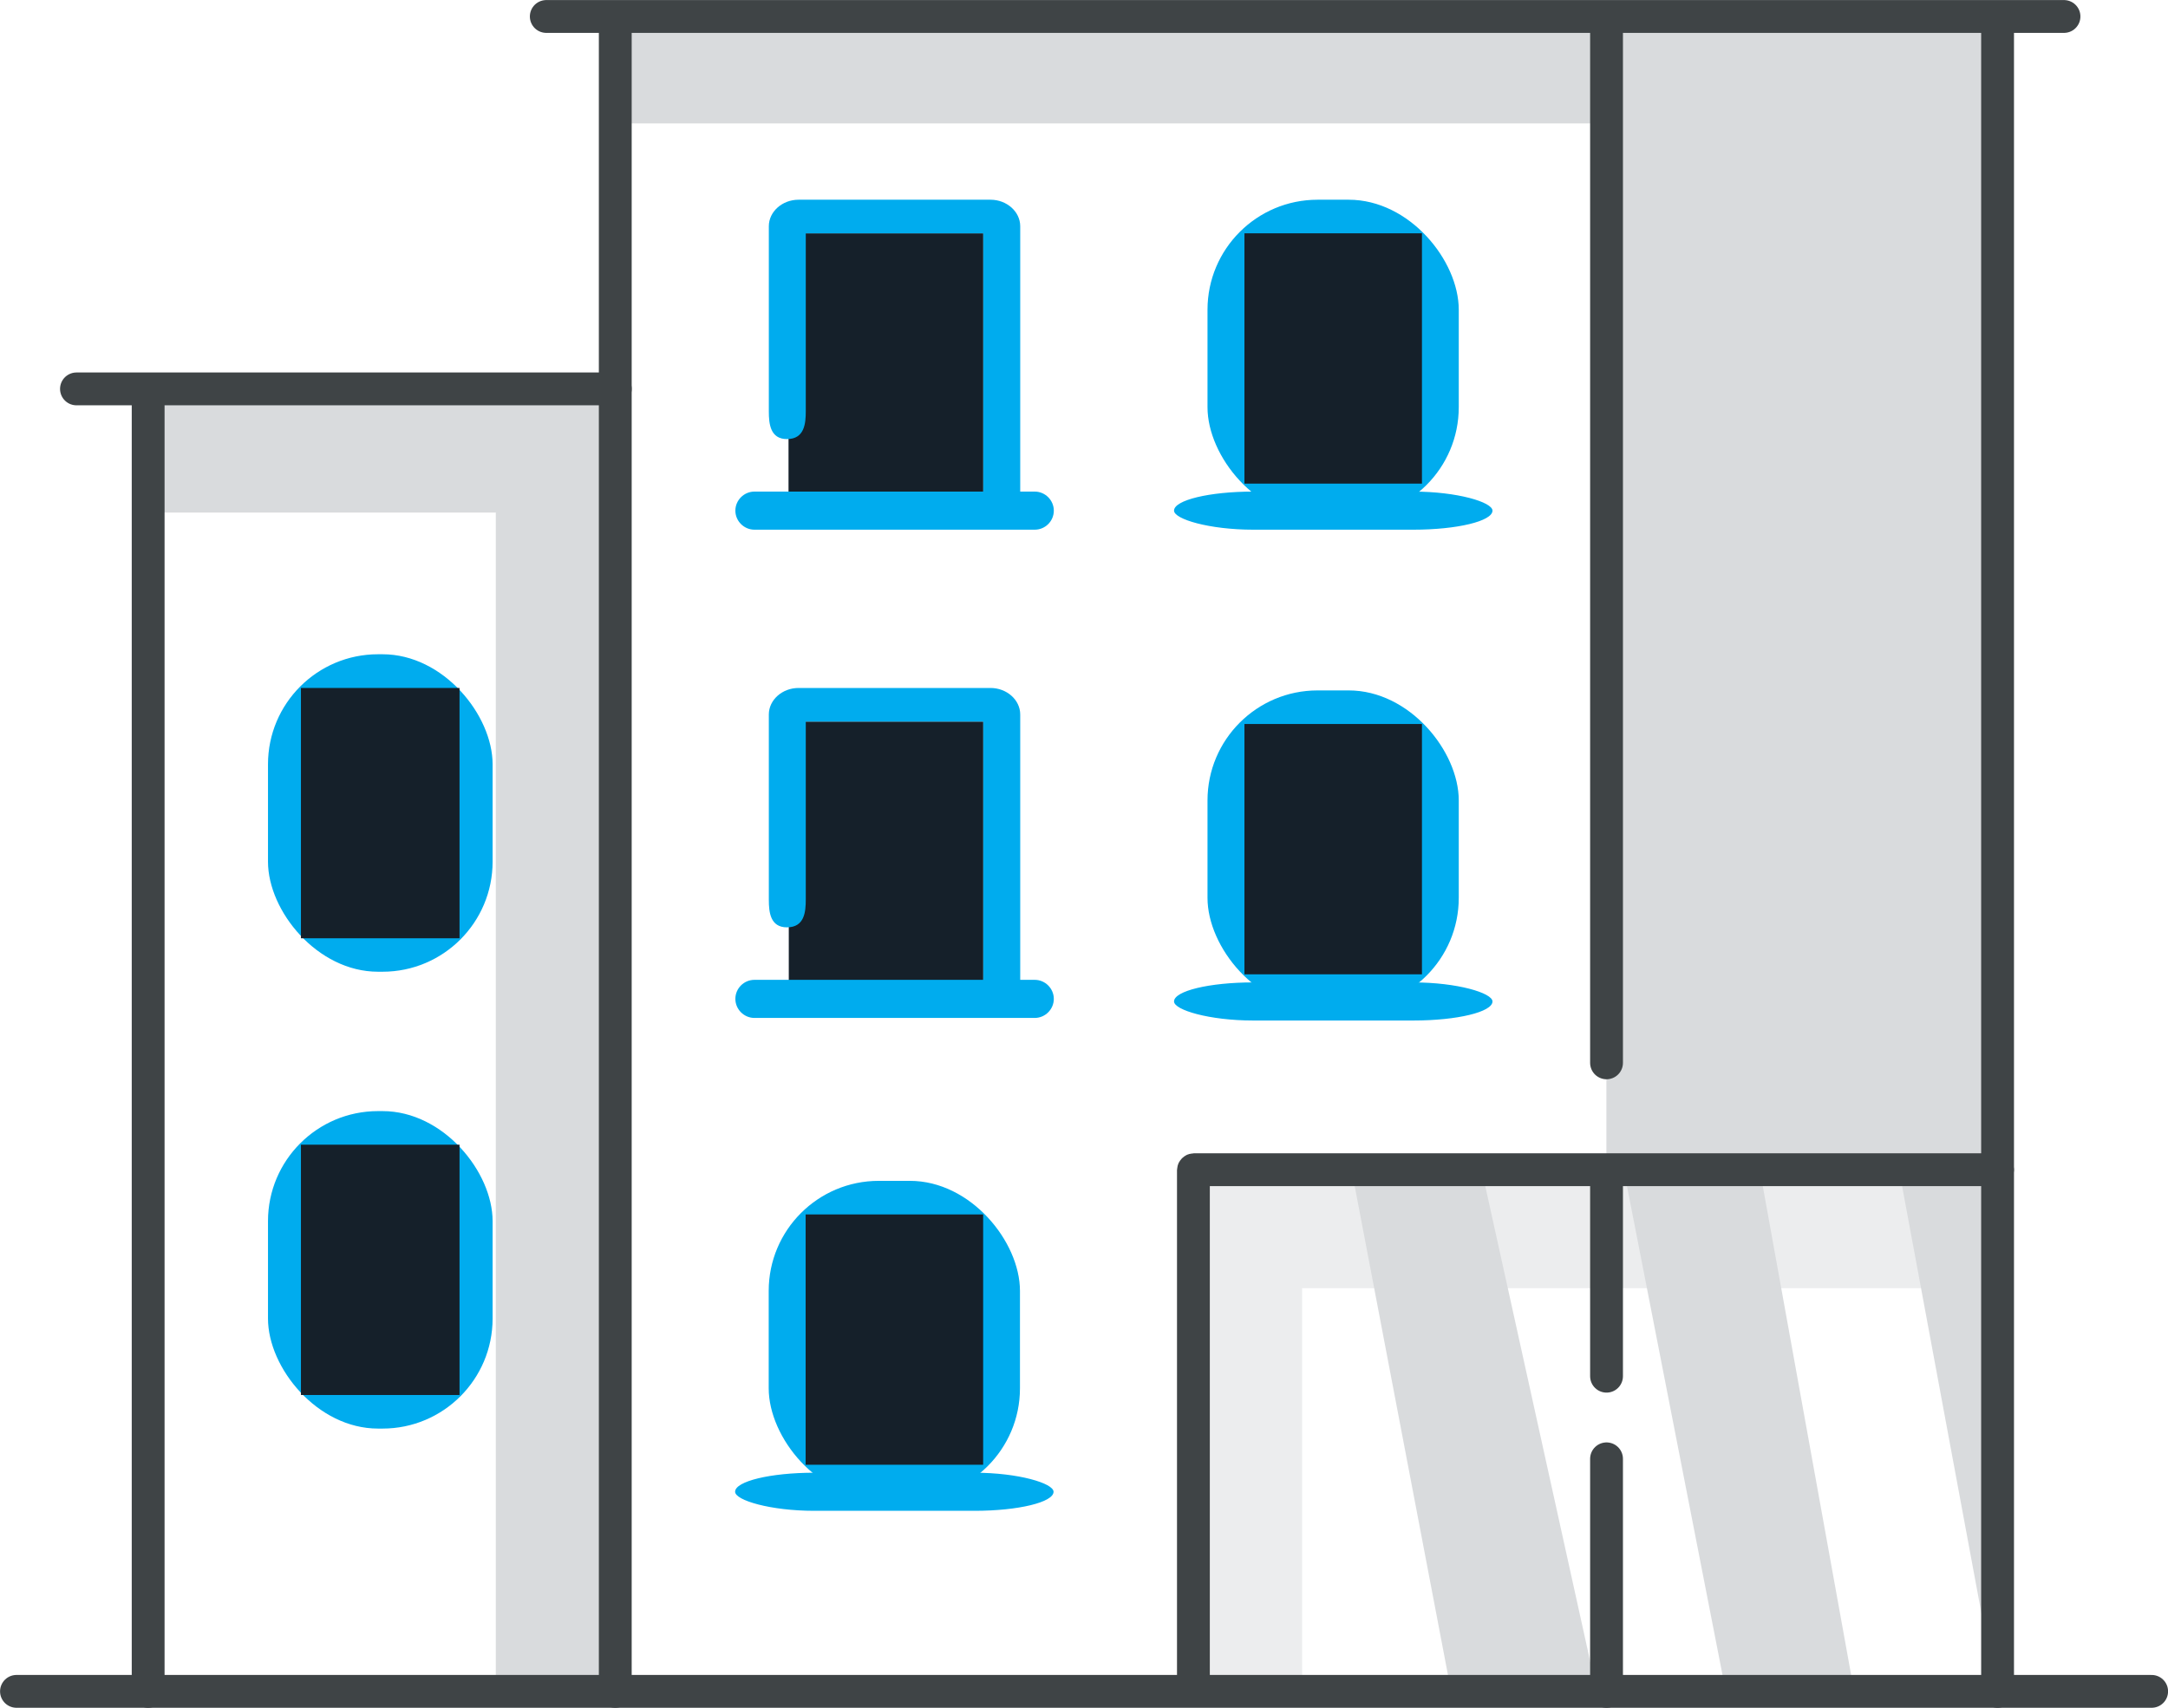 <?xml version="1.0" encoding="UTF-8"?>
<!DOCTYPE svg PUBLIC "-//W3C//DTD SVG 1.1//EN" "http://www.w3.org/Graphics/SVG/1.1/DTD/svg11.dtd">
<!-- Creator: CorelDRAW -->
<svg xmlns="http://www.w3.org/2000/svg" xml:space="preserve" width="16.843mm" height="13.271mm" style="shape-rendering:geometricPrecision; text-rendering:geometricPrecision; image-rendering:optimizeQuality; fill-rule:evenodd; clip-rule:evenodd"
viewBox="0 0 16.843 13.271"
 xmlns:xlink="http://www.w3.org/1999/xlink">
 <defs>
  <style type="text/css">
   <![CDATA[
    .str0 {stroke:#3F4446;stroke-width:0.255;stroke-linecap:round;stroke-linejoin:round}
    .fil1 {fill:none}
    .fil3 {fill:#15202A}
    .fil2 {fill:#00ACEE}
    .fil0 {fill:#D9DBDD}
    .fil5 {fill:#3F4446;fill-rule:nonzero}
    .fil4 {fill:#D9DBDD;fill-opacity:0.502}
   ]]>
  </style>
 </defs>
 <g id="Layer_x0020_1">
  <g id="_13.cdr">
   <polygon id="_311038384" class="fil0" points="12.63,9.167 13.387,13.041 14.386,13.041 13.686,9.167 "/>
   <polygon id="_311038312" class="fil0" points="1.18,3.983 3.852,3.983 3.852,13.227 4.787,13.227 4.787,2.983 1.18,2.983 "/>
   <rect id="_311038240" class="fil0" x="4.722" y="0.122" width="8.511" height="0.837"/>
   <rect id="_311038168" class="fil0" x="12.48" y="0.105" width="3.11" height="8.938"/>
   <polygon id="_311038096" class="fil0" points="14.763,9.141 15.51,13.164 15.51,9.052 "/>
   <polygon id="_311038024" class="fil0" points="10.515,9.167 11.254,13.041 12.383,13.041 11.528,9.167 "/>
   <line id="_311037952" class="fil1 str0" x1="0.594" y1="3.022" x2="4.78" y2= "3.022" />
   <line id="_311037880" class="fil1 str0" x1="4.78" y1="0.176" x2="4.78" y2= "13.143" />
   <line id="_311037808" class="fil1 str0" x1="1.151" y1="3.059" x2="1.151" y2= "13.143" />
   <line id="_311037736" class="fil1 str0" x1="4.244" y1="0.128" x2="16.035" y2= "0.128" />
   <rect id="_309680312" class="fil2" x="2.082" y="5.084" width="1.745" height="2.467" rx="0.855" ry="0.855"/>
   <rect id="_310022832" class="fil3" x="2.338" y="5.346" width="1.232" height="1.945"/>
   <rect id="_310609664" class="fil2" x="2.082" y="8.634" width="1.745" height="2.467" rx="0.855" ry="0.855"/>
   <rect id="_310609472" class="fil3" x="2.338" y="8.895" width="1.232" height="1.945"/>
   <rect id="_310610264" class="fil2" x="5.972" y="9.176" width="1.952" height="2.467" rx="0.855" ry="0.855"/>
   <rect id="_310610120" class="fil3" x="6.259" y="9.437" width="1.379" height="1.945"/>
   <rect id="_310609376" class="fil2" x="5.711" y="11.444" width="2.474" height="0.296" rx="0.614" ry="0.614"/>
   <rect id="_310609544" class="fil2" x="9.381" y="5.365" width="1.952" height="2.467" rx="0.855" ry="0.855"/>
   <rect id="_310609736" class="fil3" x="9.668" y="5.626" width="1.379" height="1.945"/>
   <rect id="_310610024" class="fil2" x="9.121" y="7.634" width="2.474" height="0.296" rx="0.614" ry="0.614"/>
   <rect id="_310610336" class="fil2" x="9.381" y="1.552" width="1.952" height="2.467" rx="0.855" ry="0.855"/>
   <rect id="_310609616" class="fil3" x="9.668" y="1.813" width="1.379" height="1.945"/>
   <rect id="_310029496" class="fil2" x="9.121" y="3.82" width="2.474" height="0.296" rx="0.614" ry="0.614"/>
   <rect id="_310029376" class="fil3" x="6.126" y="1.813" width="1.513" height="2.094"/>
   <path id="_310029448" class="fil2" d="M5.86 3.82l1.779 0 0 -2.007 -1.379 0 0 1.383c0,0.093 -0.009,0.216 -0.146,0.216l0 0c-0.129,0 -0.141,-0.117 -0.141,-0.214l0 -0.198 0 -1.242c0,-0.113 0.104,-0.206 0.231,-0.206l1.491 0c0.127,0 0.231,0.093 0.231,0.206l0 2.062 0.113 0c0.081,0 0.148,0.067 0.148,0.148l0 0c0,0.082 -0.067,0.148 -0.148,0.148l-2.178 0c-0.081,0 -0.148,-0.067 -0.148,-0.148l0 0c0,-0.081 0.067,-0.148 0.148,-0.148z"/>
   <polygon id="_310028776" class="fil4" points="9.281,9.142 9.575,9.142 10.116,9.142 15.519,9.142 15.519,10.01 10.116,10.01 10.116,13.214 9.281,13.214 "/>
   <path id="_310028824" class="fil1 str0" d="M12.481 0.176l0 8.083m0 0.849l0 1.586m0 0.642l0 1.807"/>
   <line id="_310028920" class="fil1 str0" x1="15.519" y1="0.176" x2="15.519" y2= "13.143" />
   <g>
    <path id="_310029112" class="fil5" d="M15.519 9.218l0 -0.255 0.007 0 0.006 0.001 0.006 0.001 0.006 0.001 0.006 0.001 0.006 0.002 0.006 0.002 0.006 0.002 0.006 0.003 0.005 0.003 0.005 0.003 0.005 0.003 0.005 0.004 0.005 0.004 0.005 0.004 0.004 0.004 0.004 0.004 0.004 0.005 0.004 0.005 0.004 0.005 0.003 0.005 0.003 0.005 0.003 0.005 0.003 0.006 0.002 0.006 0.002 0.006 0.002 0.006 0.001 0.006 0.001 0.006 0.001 0.006 0.001 0.006 0 0.007 -0 0.007 -0.001 0.006 -0.001 0.006 -0.001 0.006 -0.001 0.006 -0.002 0.006 -0.002 0.006 -0.002 0.006 -0.003 0.006 -0.003 0.005 -0.003 0.005 -0.003 0.005 -0.004 0.005 -0.004 0.005 -0.004 0.005 -0.004 0.004 -0.004 0.004 -0.005 0.004 -0.005 0.004 -0.005 0.004 -0.005 0.003 -0.005 0.003 -0.005 0.003 -0.006 0.003 -0.006 0.002 -0.006 0.002 -0.006 0.002 -0.006 0.001 -0.006 0.001 -0.006 0.001 -0.006 0.001 -0.007 0zm-6.375 -0.128l0.128 -0.128 6.248 0 0 0.255 -6.248 0 -0.128 -0.128zm0.128 -0.128l0 0.255 -0.007 -0 -0.006 -0.001 -0.006 -0.001 -0.006 -0.001 -0.006 -0.001 -0.006 -0.002 -0.006 -0.002 -0.006 -0.002 -0.006 -0.003 -0.005 -0.003 -0.005 -0.003 -0.005 -0.003 -0.005 -0.004 -0.005 -0.004 -0.005 -0.004 -0.004 -0.004 -0.004 -0.004 -0.004 -0.005 -0.004 -0.005 -0.004 -0.005 -0.003 -0.005 -0.003 -0.005 -0.003 -0.005 -0.003 -0.006 -0.002 -0.006 -0.002 -0.006 -0.002 -0.006 -0.001 -0.006 -0.001 -0.006 -0.001 -0.006 -0.001 -0.006 -0 -0.007 0 -0.007 0.001 -0.006 0.001 -0.006 0.001 -0.006 0.001 -0.006 0.002 -0.006 0.002 -0.006 0.002 -0.006 0.003 -0.006 0.003 -0.005 0.003 -0.005 0.003 -0.005 0.004 -0.005 0.004 -0.005 0.004 -0.005 0.004 -0.004 0.004 -0.004 0.005 -0.004 0.005 -0.004 0.005 -0.004 0.005 -0.003 0.005 -0.003 0.005 -0.003 0.006 -0.003 0.006 -0.002 0.006 -0.002 0.006 -0.002 0.006 -0.001 0.006 -0.001 0.006 -0.001 0.006 -0.001 0.007 -0zm-0.128 4.138l0 -4.011 0.255 0 0 4.011 -0.255 0zm0 0l0.255 0 -0 0.007 -0.001 0.006 -0.001 0.006 -0.001 0.006 -0.001 0.006 -0.002 0.006 -0.002 0.006 -0.002 0.006 -0.003 0.006 -0.003 0.005 -0.003 0.005 -0.003 0.005 -0.004 0.005 -0.004 0.005 -0.004 0.005 -0.004 0.004 -0.004 0.004 -0.005 0.004 -0.005 0.004 -0.005 0.004 -0.005 0.003 -0.005 0.003 -0.005 0.003 -0.006 0.003 -0.006 0.002 -0.006 0.002 -0.006 0.002 -0.006 0.001 -0.006 0.001 -0.006 0.001 -0.006 0.001 -0.007 0 -0.007 -0 -0.006 -0.001 -0.006 -0.001 -0.006 -0.001 -0.006 -0.001 -0.006 -0.002 -0.006 -0.002 -0.006 -0.002 -0.006 -0.003 -0.005 -0.003 -0.005 -0.003 -0.005 -0.003 -0.005 -0.004 -0.005 -0.004 -0.005 -0.004 -0.004 -0.004 -0.004 -0.004 -0.004 -0.005 -0.004 -0.005 -0.004 -0.005 -0.003 -0.005 -0.003 -0.005 -0.003 -0.005 -0.003 -0.006 -0.002 -0.006 -0.002 -0.006 -0.002 -0.006 -0.001 -0.006 -0.001 -0.006 -0.001 -0.006 -0.001 -0.006 -0 -0.007z"/>
   </g>
   <rect class="fil3" x="6.128" y="5.607" width="1.511" height="2.155"/>
   <path class="fil2" d="M5.86 7.614l1.779 0 0 -2.007 -1.379 0 0 1.383c0,0.094 -0.009,0.216 -0.146,0.216l0 0c-0.129,0 -0.141,-0.116 -0.141,-0.214l0 -0.198 0 -1.242c0,-0.113 0.104,-0.206 0.231,-0.206l1.491 0c0.127,0 0.231,0.093 0.231,0.206l0 2.062 0.113 0c0.081,0 0.148,0.067 0.148,0.148l0 0c0,0.081 -0.067,0.148 -0.148,0.148l-2.178 0c-0.081,0 -0.148,-0.067 -0.148,-0.148l0 0c0,-0.082 0.067,-0.148 0.148,-0.148z"/>
   <line class="fil1 str0" x1="0.128" y1="13.143" x2="16.716" y2= "13.143" />
  </g>
 </g>
</svg>

